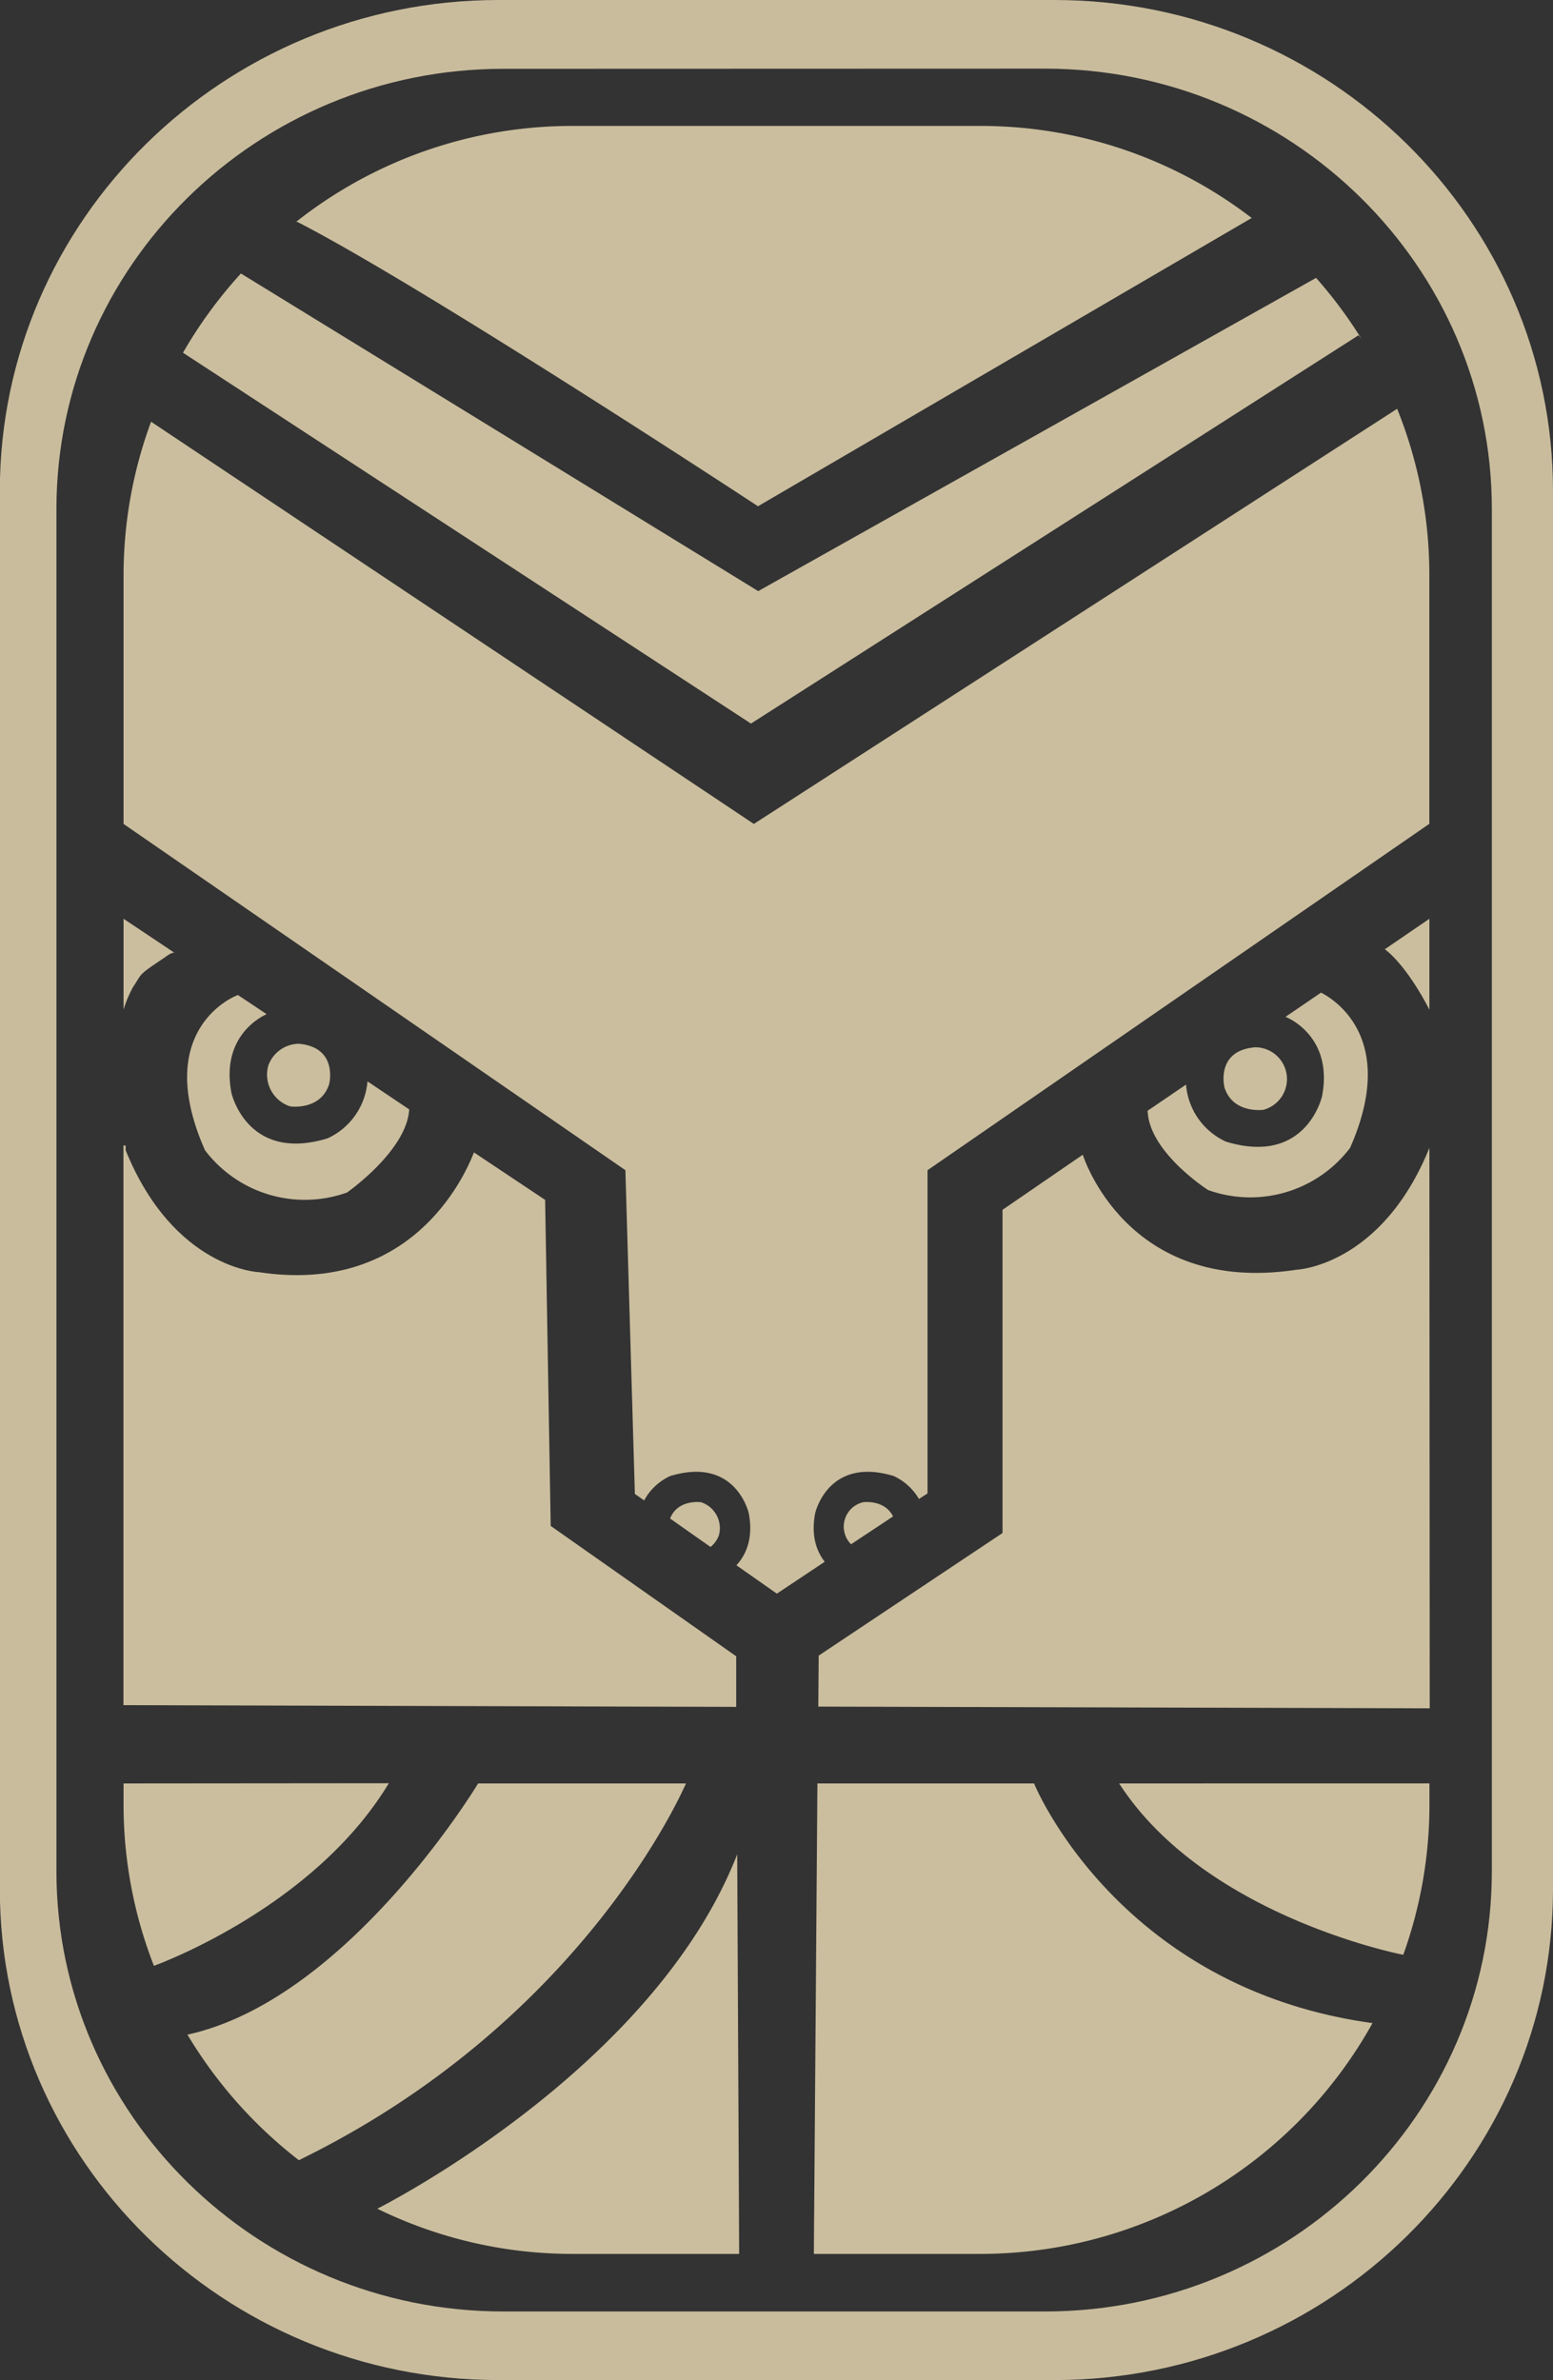 <svg xmlns="http://www.w3.org/2000/svg" xmlns:xlink="http://www.w3.org/1999/xlink" viewBox="0 0 278.79 427.12"><rect x="0" y="0" width="278.79" height="427.12" fill="#333333" stroke="none"/><defs><style>.cls-1{fill:url(#무제_그라디언트_23);}.cls-2{fill:url(#무제_그라디언트_23-2);}.cls-3{fill:url(#무제_그라디언트_23-3);}.cls-4{fill:url(#무제_그라디언트_23-4);}.cls-5{fill:#fff;}.cls-6{fill:#c9bc9c;}.cls-7{fill:url(#무제_그라디언트_23-5);}.cls-8{fill:url(#무제_그라디언트_23-6);}.cls-9{fill:url(#무제_그라디언트_23-7);}.cls-10{fill:url(#무제_그라디언트_23-8);}.cls-11{fill:url(#무제_그라디언트_23-9);}.cls-12{fill:url(#무제_그라디언트_23-10);}.cls-13{fill:url(#무제_그라디언트_23-11);}.cls-14{fill:url(#무제_그라디언트_23-12);}.cls-15{fill:url(#무제_그라디언트_23-13);}.cls-16{fill:url(#무제_그라디언트_23-14);}.cls-17{fill:url(#무제_그라디언트_23-15);}.cls-18{fill:url(#무제_그라디언트_23-16);}.cls-19{fill:url(#무제_그라디언트_23-17);}</style><linearGradient id="무제_그라디언트_23" x1="182.21" y1="336.38" x2="229.83" y2="336.38" gradientUnits="userSpaceOnUse"><stop offset="0" stop-color="#cbbe9e"/><stop offset="1" stop-color="#cbbe9e"/></linearGradient><linearGradient id="무제_그라디언트_23-2" x1="227.77" y1="362.26" x2="406.42" y2="362.26" xlink:href="#무제_그라디언트_23"/><linearGradient id="무제_그라디언트_23-3" x1="360.94" y1="335.43" x2="416.63" y2="335.43" xlink:href="#무제_그라디언트_23"/><linearGradient id="무제_그라디언트_23-4" x1="193.68" y1="353.86" x2="283.17" y2="353.86" xlink:href="#무제_그라디언트_23"/><linearGradient id="무제_그라디언트_23-5" x1="213.22" y1="56.77" x2="384.73" y2="56.77" xlink:href="#무제_그라디언트_23"/><linearGradient id="무제_그라디언트_23-6" x1="192.88" y1="89.47" x2="404.47" y2="89.47" xlink:href="#무제_그라디언트_23"/><linearGradient id="무제_그라디언트_23-7" x1="408.6" y1="173.04" x2="416.63" y2="173.04" xlink:href="#무제_그라디언트_23"/><linearGradient id="무제_그라디언트_23-8" x1="357.58" y1="196.5" x2="405.59" y2="196.5" xlink:href="#무제_그라디언트_23"/><linearGradient id="무제_그라디언트_23-9" x1="306.87" y1="256.33" x2="416.63" y2="256.33" xlink:href="#무제_그라디언트_23"/><linearGradient id="무제_그라디언트_23-10" x1="311.63" y1="273.34" x2="320.36" y2="273.34" xlink:href="#무제_그라디언트_23"/><linearGradient id="무제_그라디언트_23-11" x1="379.68" y1="193.55" x2="390.97" y2="193.55" xlink:href="#무제_그라디언트_23"/><linearGradient id="무제_그라디언트_23-12" x1="280.32" y1="273.58" x2="289.24" y2="273.58" xlink:href="#무제_그라디언트_23"/><linearGradient id="무제_그라디언트_23-13" x1="207.98" y1="192.96" x2="219.26" y2="192.96" xlink:href="#무제_그라디언트_23"/><linearGradient id="무제_그라디언트_23-14" x1="182.21" y1="196.91" x2="292.24" y2="196.91" xlink:href="#무제_그라디언트_23"/><linearGradient id="무제_그라디언트_23-15" x1="182.21" y1="172.86" x2="292.24" y2="172.86" xlink:href="#무제_그라디언트_23"/><linearGradient id="무제_그라디언트_23-16" x1="182.21" y1="255.91" x2="292.24" y2="255.91" xlink:href="#무제_그라디언트_23"/><linearGradient id="무제_그라디언트_23-17" x1="182.21" y1="179.68" x2="416.63" y2="179.68" xlink:href="#무제_그라디언트_23"/></defs><g id="레이어_1" data-name="레이어 1"><path class="cls-1" d="M182.21,320.05V320h0V324a79.48,79.48,0,0,0,5.45,28.78c.86-.31,28.76-10.52,42.17-32.77Z" transform="translate(-160.03)"/><path class="cls-2" d="M345.66,320.05H306.77l-.64,84.43H292.72l-.35-71.71c-15,38.44-63.47,63-64.6,63.6a79.6,79.6,0,0,0,34.88,8.11h73.54a80.6,80.6,0,0,0,70.23-41.42C360.54,356.74,345.66,320.05,345.66,320.05Z" transform="translate(-160.03)"/><path class="cls-3" d="M360.94,320.05c15.22,23.59,50,30.56,51,30.75a79.53,79.53,0,0,0,4.7-26.76v-4Z" transform="translate(-160.03)"/><path class="cls-4" d="M283.17,320.05H245.86s-23.32,38.77-52.18,45.08a81.14,81.14,0,0,0,20,22.53C264.16,363.05,282.32,322,283.17,320.05Z" transform="translate(-160.03)"/><path class="cls-5" d="M463.78,159.93" transform="translate(-160.03)"/><path class="cls-6" d="M349.33,427.12H249.52C200.17,427.12,160,387.6,160,339V88.1C160,39.52,200.17,0,249.52,0h99.81c49.34,0,89.49,39.52,89.49,88.1V339C438.82,387.6,398.67,427.12,349.33,427.12ZM249.52,7.05c-45.4,0-82.33,36.36-82.33,81.05V339c0,44.69,36.93,81.05,82.33,81.05h99.81c45.39,0,82.33-36.36,82.33-81.05V88.1c0-44.69-36.94-81-82.33-81Z" transform="translate(-160.03)"/><path class="cls-6" d="M347.63,421.64H250.38c-48.07,0-87.19-38.5-87.19-85.83V91.32c0-47.33,39.12-85.84,87.19-85.84h97.25c48.07,0,87.19,38.51,87.19,85.84V335.81C434.82,383.14,395.7,421.64,347.63,421.64ZM250.38,12.35c-44.23,0-80.22,35.42-80.22,79V335.81c0,43.54,36,79,80.22,79h97.25c44.23,0,80.21-35.42,80.21-79V91.32c0-43.55-36-79-80.21-79Z" transform="translate(-160.03)"/><path class="cls-7" d="M213.46,39.85c22.73,11.66,82.64,51,82.64,51l88.63-51.73a79.82,79.82,0,0,0-48.54-16.52H262.65a79.89,79.89,0,0,0-49.43,17.19C213.3,39.84,213.4,39.81,213.46,39.85Z" transform="translate(-160.03)"/><path class="cls-8" d="M294.84,129.85,403.92,60.16c.2.23.36.47.55.71a80.68,80.68,0,0,0-8.18-11L296.14,106.08l-92.86-57a81,81,0,0,0-10.4,14.22Z" transform="translate(-160.03)"/><path class="cls-9" d="M416.63,181.2V164.88l-8,5.47C412.85,173.56,416.62,181.18,416.63,181.2Z" transform="translate(-160.03)"/><path class="cls-10" d="M397.18,178.13l-6.38,4.35c.23.08,8.62,3.4,6.57,14.21,0,0-2.78,12.58-17.25,8.19a12.35,12.35,0,0,1-7.18-10.24l-7.45,5.07h0l.56-.37c.26,7.47,10.86,14.22,10.86,14.22A22.49,22.49,0,0,0,402.39,206C411,186.5,399.7,179.42,397.18,178.13Z" transform="translate(-160.03)"/><path class="cls-11" d="M416.63,206c-8.65,21.3-23.92,21.87-23.92,21.87-30.53,4.62-38.3-20.65-38.3-20.65L340,217.11v58l-33,22-.07,9.15,109.76.31Z" transform="translate(-160.03)"/><path class="cls-12" d="M315,269.58a4.49,4.49,0,0,0-2.19,7.55l7.54-5C318.82,269.06,315,269.58,315,269.58Z" transform="translate(-160.03)"/><path class="cls-13" d="M379.85,195.16c1.52,4.78,7,4,7,4a5.71,5.71,0,0,0-1.48-11.22C378.15,188.53,379.85,195.16,379.85,195.16Z" transform="translate(-160.03)"/><path class="cls-14" d="M285.86,269.58s-4.16-.58-5.54,2.93l7.26,5.1a4.79,4.79,0,0,0,1.5-2.08A4.88,4.88,0,0,0,285.86,269.58Z" transform="translate(-160.03)"/><path class="cls-15" d="M208.18,191.27a6,6,0,0,0,3.94,7.28s5.46.81,7-4c0,0,1.7-6.63-5.49-7.24A5.91,5.91,0,0,0,208.18,191.27Z" transform="translate(-160.03)"/><path class="cls-16" d="M226,194.06a12.35,12.35,0,0,1-7.18,10.23c-14.47,4.39-17.25-8.19-17.25-8.19-1.87-9.9,5-13.5,6.33-14.1l-5.16-3.44a2.36,2.36,0,0,1-.28.12h0s-15.31,5.88-5.63,27.74A22.49,22.49,0,0,0,222.33,214s10.73-7.49,11.16-14.91Z" transform="translate(-160.03)"/><path class="cls-17" d="M182.21,164.88v-.33h0v.13h0v16.49a22.18,22.18,0,0,1,1.68-4c1.78-2.65.72-2,5.76-5.38,0,0,1.32-1.06,1.77-.76Z" transform="translate(-160.03)"/><path class="cls-18" d="M292.19,297.23l-33.3-23.39-1-58.51-12.78-8.52c-1.86,4.81-11.54,25.59-38.6,21.49,0,0-15.26-.57-23.92-21.87v-.86c-.05,0-.08,0-.14,0s-.16,0-.26,0V306l110,.31Z" transform="translate(-160.03)"/><path class="cls-19" d="M410.84,73.36l-115.48,74.5L187.15,75.68a79.52,79.52,0,0,0-4.94,27.41v44.77h0L272.3,210,274,268.09l1.67,1.17a10.08,10.08,0,0,1,4.68-4.38c11.83-3.58,14.1,6.7,14.1,6.7.87,4.62-.59,7.55-2.22,9.32l7.26,5.09,8.59-5.72c-1.4-1.81-2.5-4.56-1.72-8.69,0,0,2.27-10.28,14.1-6.7A10.26,10.26,0,0,1,325,269l1.54-1V210l90.08-62.16V103.09A79.56,79.56,0,0,0,410.84,73.36Z" transform="translate(-160.03)"/></g></svg>